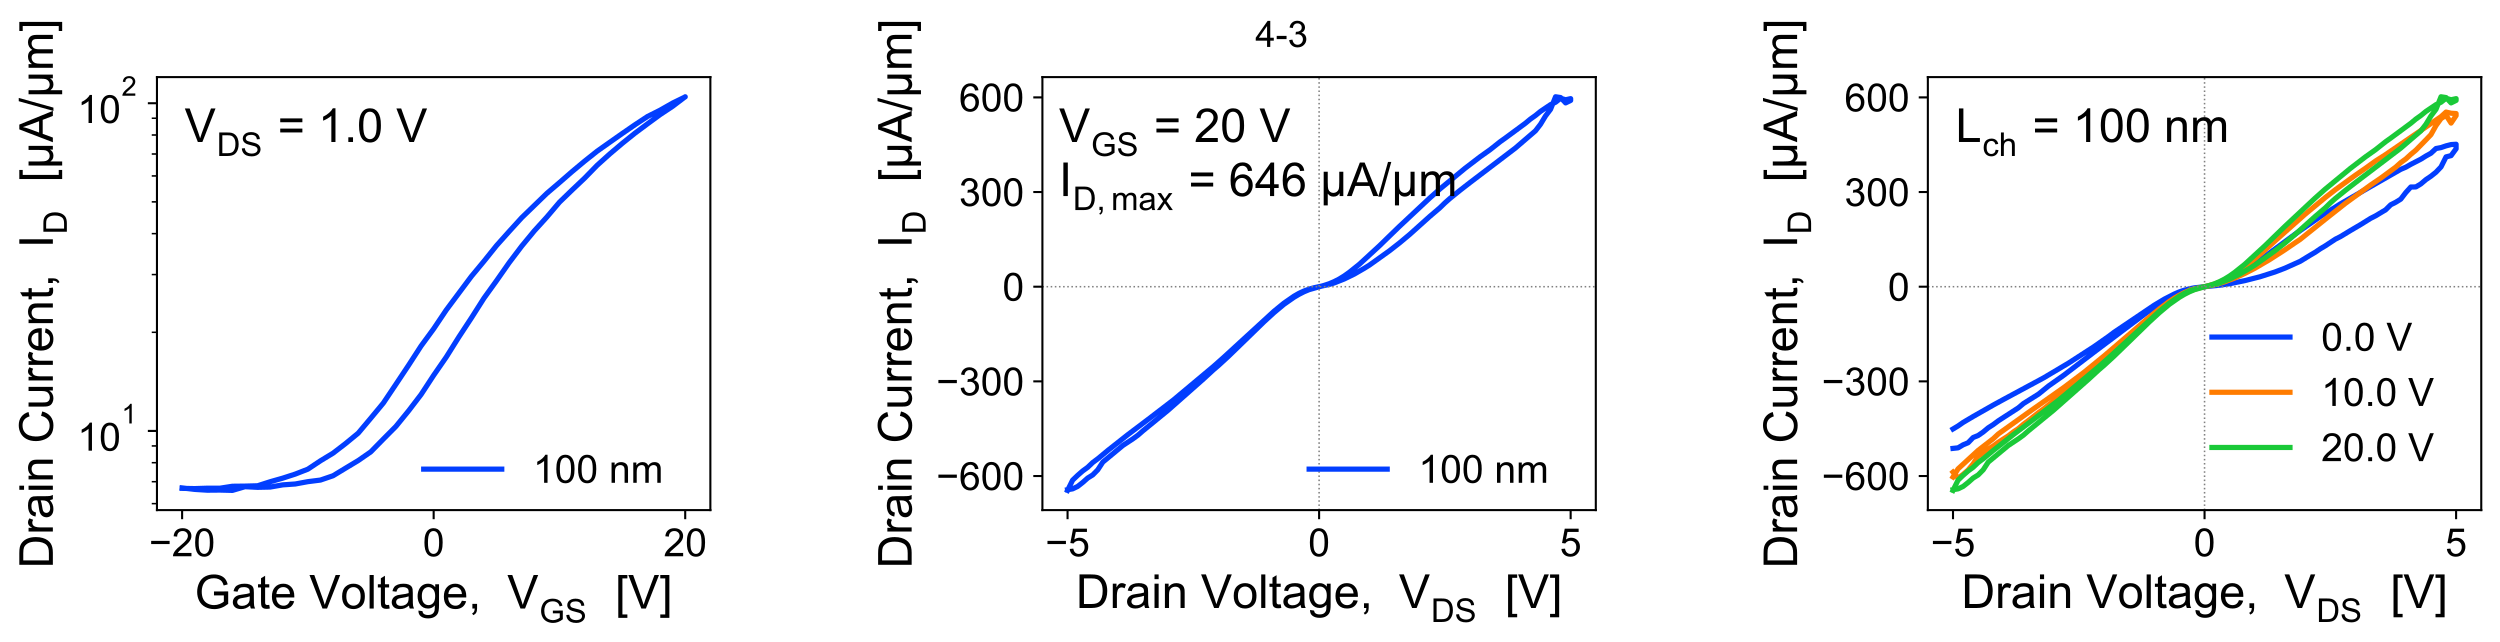 <?xml version="1.0" encoding="utf-8" standalone="no"?>
<!DOCTYPE svg PUBLIC "-//W3C//DTD SVG 1.1//EN"
  "http://www.w3.org/Graphics/SVG/1.1/DTD/svg11.dtd">
<!-- Created with matplotlib (https://matplotlib.org/) -->
<svg height="246.568pt" version="1.1" viewBox="0 0 960.29 246.568" width="960.29pt" xmlns="http://www.w3.org/2000/svg" xmlns:xlink="http://www.w3.org/1999/xlink">
 <defs>
  <style type="text/css">
*{stroke-linecap:butt;stroke-linejoin:round;}
  </style>
 </defs>
 <g id="figure_1">
  <g id="patch_1">
   <path d="M 0 246.568 
L 960.29 246.568 
L 960.29 0 
L 0 0 
z
" style="fill:none;"/>
  </g>
  <g id="axes_1">
   <g id="patch_2">
    <path d="M 60.29 195.93 
L 272.861 195.93 
L 272.861 29.61 
L 60.29 29.61 
z
" style="fill:none;"/>
   </g>
   <g id="matplotlib.axis_1">
    <g id="xtick_1">
     <g id="line2d_1">
      <defs>
       <path d="M 0 0 
L 0 3.5 
" id="m36dfff74c2" style="stroke:#000000;stroke-width:0.8;"/>
      </defs>
      <g>
       <use style="stroke:#000000;stroke-width:0.8;" x="69.952" xlink:href="#m36dfff74c2" y="195.93"/>
      </g>
     </g>
     <g id="text_1">
      <!-- −20 -->
      <defs>
       <path d="M 52.828 31.203 
L 5.562 31.203 
L 5.562 39.406 
L 52.828 39.406 
z
" id="ArialMT-8722"/>
       <path d="M 50.344 8.453 
L 50.344 0 
L 3.031 0 
Q 2.938 3.172 4.047 6.109 
Q 5.859 10.938 9.828 15.625 
Q 13.812 20.312 21.344 26.469 
Q 33.016 36.031 37.109 41.625 
Q 41.219 47.219 41.219 52.203 
Q 41.219 57.422 37.469 61 
Q 33.734 64.594 27.734 64.594 
Q 21.391 64.594 17.578 60.781 
Q 13.766 56.984 13.719 50.25 
L 4.688 51.172 
Q 5.609 61.281 11.656 66.578 
Q 17.719 71.875 27.938 71.875 
Q 38.234 71.875 44.234 66.156 
Q 50.25 60.453 50.25 52 
Q 50.25 47.703 48.484 43.547 
Q 46.734 39.406 42.656 34.812 
Q 38.578 30.219 29.109 22.219 
Q 21.188 15.578 18.938 13.203 
Q 16.703 10.844 15.234 8.453 
z
" id="ArialMT-50"/>
       <path d="M 4.156 35.297 
Q 4.156 48 6.766 55.734 
Q 9.375 63.484 14.516 67.672 
Q 19.672 71.875 27.484 71.875 
Q 33.25 71.875 37.594 69.547 
Q 41.938 67.234 44.766 62.859 
Q 47.609 58.5 49.219 52.219 
Q 50.828 45.953 50.828 35.297 
Q 50.828 22.703 48.234 14.969 
Q 45.656 7.234 40.5 3 
Q 35.359 -1.219 27.484 -1.219 
Q 17.141 -1.219 11.234 6.203 
Q 4.156 15.141 4.156 35.297 
z
M 13.188 35.297 
Q 13.188 17.672 17.312 11.828 
Q 21.438 6 27.484 6 
Q 33.547 6 37.672 11.859 
Q 41.797 17.719 41.797 35.297 
Q 41.797 52.984 37.672 58.781 
Q 33.547 64.594 27.391 64.594 
Q 21.344 64.594 17.719 59.469 
Q 13.188 52.938 13.188 35.297 
z
" id="ArialMT-48"/>
      </defs>
      <g transform="translate(57.23 213.667)scale(0.15 -0.15)">
       <use xlink:href="#ArialMT-8722"/>
       <use x="58.398" xlink:href="#ArialMT-50"/>
       <use x="114.014" xlink:href="#ArialMT-48"/>
      </g>
     </g>
    </g>
    <g id="xtick_2">
     <g id="line2d_2">
      <g>
       <use style="stroke:#000000;stroke-width:0.8;" x="166.576" xlink:href="#m36dfff74c2" y="195.93"/>
      </g>
     </g>
     <g id="text_2">
      <!-- 0 -->
      <g transform="translate(162.406 213.667)scale(0.15 -0.15)">
       <use xlink:href="#ArialMT-48"/>
      </g>
     </g>
    </g>
    <g id="xtick_3">
     <g id="line2d_3">
      <g>
       <use style="stroke:#000000;stroke-width:0.8;" x="263.201" xlink:href="#m36dfff74c2" y="195.93"/>
      </g>
     </g>
     <g id="text_3">
      <!-- 20 -->
      <g transform="translate(254.86 213.667)scale(0.15 -0.15)">
       <use xlink:href="#ArialMT-50"/>
       <use x="55.615" xlink:href="#ArialMT-48"/>
      </g>
     </g>
    </g>
    <g id="text_4">
     <!-- Gate Voltage,  $V_{GS}$  [V] -->
     <defs>
      <path d="M 41.219 28.078 
L 41.219 36.469 
L 71.531 36.531 
L 71.531 9.969 
Q 64.547 4.391 57.125 1.578 
Q 49.703 -1.219 41.891 -1.219 
Q 31.344 -1.219 22.719 3.297 
Q 14.109 7.812 9.719 16.359 
Q 5.328 24.906 5.328 35.453 
Q 5.328 45.906 9.688 54.953 
Q 14.062 64.016 22.266 68.406 
Q 30.469 72.797 41.156 72.797 
Q 48.922 72.797 55.188 70.281 
Q 61.469 67.781 65.031 63.281 
Q 68.609 58.797 70.453 51.562 
L 61.922 49.219 
Q 60.297 54.688 57.906 57.812 
Q 55.516 60.938 51.062 62.812 
Q 46.625 64.703 41.219 64.703 
Q 34.719 64.703 29.984 62.719 
Q 25.25 60.75 22.344 57.516 
Q 19.438 54.297 17.828 50.438 
Q 15.094 43.797 15.094 36.031 
Q 15.094 26.469 18.391 20.016 
Q 21.688 13.578 27.984 10.453 
Q 34.281 7.328 41.359 7.328 
Q 47.516 7.328 53.375 9.688 
Q 59.234 12.062 62.25 14.75 
L 62.25 28.078 
z
" id="ArialMT-71"/>
      <path d="M 40.438 6.391 
Q 35.547 2.25 31.031 0.531 
Q 26.516 -1.172 21.344 -1.172 
Q 12.797 -1.172 8.203 3 
Q 3.609 7.172 3.609 13.672 
Q 3.609 17.484 5.344 20.625 
Q 7.078 23.781 9.891 25.688 
Q 12.703 27.594 16.219 28.562 
Q 18.797 29.25 24.031 29.891 
Q 34.672 31.156 39.703 32.906 
Q 39.75 34.719 39.75 35.203 
Q 39.75 40.578 37.25 42.781 
Q 33.891 45.75 27.25 45.75 
Q 21.047 45.75 18.094 43.578 
Q 15.141 41.406 13.719 35.891 
L 5.125 37.062 
Q 6.297 42.578 8.984 45.969 
Q 11.672 49.359 16.75 51.188 
Q 21.828 53.031 28.516 53.031 
Q 35.156 53.031 39.297 51.469 
Q 43.453 49.906 45.406 47.531 
Q 47.359 45.172 48.141 41.547 
Q 48.578 39.312 48.578 33.453 
L 48.578 21.734 
Q 48.578 9.469 49.141 6.219 
Q 49.703 2.984 51.375 0 
L 42.188 0 
Q 40.828 2.734 40.438 6.391 
z
M 39.703 26.031 
Q 34.906 24.078 25.344 22.703 
Q 19.922 21.922 17.672 20.938 
Q 15.438 19.969 14.203 18.094 
Q 12.984 16.219 12.984 13.922 
Q 12.984 10.406 15.641 8.062 
Q 18.312 5.719 23.438 5.719 
Q 28.516 5.719 32.469 7.938 
Q 36.422 10.156 38.281 14.016 
Q 39.703 17 39.703 22.797 
z
" id="ArialMT-97"/>
      <path d="M 25.781 7.859 
L 27.047 0.094 
Q 23.344 -0.688 20.406 -0.688 
Q 15.625 -0.688 12.984 0.828 
Q 10.359 2.344 9.281 4.812 
Q 8.203 7.281 8.203 15.188 
L 8.203 45.016 
L 1.766 45.016 
L 1.766 51.859 
L 8.203 51.859 
L 8.203 64.703 
L 16.938 69.969 
L 16.938 51.859 
L 25.781 51.859 
L 25.781 45.016 
L 16.938 45.016 
L 16.938 14.703 
Q 16.938 10.938 17.406 9.859 
Q 17.875 8.797 18.922 8.156 
Q 19.969 7.516 21.922 7.516 
Q 23.391 7.516 25.781 7.859 
z
" id="ArialMT-116"/>
      <path d="M 42.094 16.703 
L 51.172 15.578 
Q 49.031 7.625 43.219 3.219 
Q 37.406 -1.172 28.375 -1.172 
Q 17 -1.172 10.328 5.828 
Q 3.656 12.844 3.656 25.484 
Q 3.656 38.578 10.391 45.797 
Q 17.141 53.031 27.875 53.031 
Q 38.281 53.031 44.875 45.953 
Q 51.469 38.875 51.469 26.031 
Q 51.469 25.25 51.422 23.688 
L 12.75 23.688 
Q 13.234 15.141 17.578 10.594 
Q 21.922 6.062 28.422 6.062 
Q 33.25 6.062 36.672 8.594 
Q 40.094 11.141 42.094 16.703 
z
M 13.234 30.906 
L 42.188 30.906 
Q 41.609 37.453 38.875 40.719 
Q 34.672 45.797 27.984 45.797 
Q 21.922 45.797 17.797 41.75 
Q 13.672 37.703 13.234 30.906 
z
" id="ArialMT-101"/>
      <path id="ArialMT-32"/>
      <path d="M 28.172 0 
L 0.438 71.578 
L 10.688 71.578 
L 29.297 19.578 
Q 31.547 13.328 33.062 7.859 
Q 34.719 13.719 36.922 19.578 
L 56.25 71.578 
L 65.922 71.578 
L 37.891 0 
z
" id="ArialMT-86"/>
      <path d="M 3.328 25.922 
Q 3.328 40.328 11.328 47.266 
Q 18.016 53.031 27.641 53.031 
Q 38.328 53.031 45.109 46.016 
Q 51.906 39.016 51.906 26.656 
Q 51.906 16.656 48.906 10.906 
Q 45.906 5.172 40.156 2 
Q 34.422 -1.172 27.641 -1.172 
Q 16.75 -1.172 10.031 5.812 
Q 3.328 12.797 3.328 25.922 
z
M 12.359 25.922 
Q 12.359 15.969 16.703 11.016 
Q 21.047 6.062 27.641 6.062 
Q 34.188 6.062 38.531 11.031 
Q 42.875 16.016 42.875 26.219 
Q 42.875 35.844 38.5 40.797 
Q 34.125 45.75 27.641 45.75 
Q 21.047 45.75 16.703 40.812 
Q 12.359 35.891 12.359 25.922 
z
" id="ArialMT-111"/>
      <path d="M 6.391 0 
L 6.391 71.578 
L 15.188 71.578 
L 15.188 0 
z
" id="ArialMT-108"/>
      <path d="M 4.984 -4.297 
L 13.531 -5.562 
Q 14.062 -9.516 16.5 -11.328 
Q 19.781 -13.766 25.438 -13.766 
Q 31.547 -13.766 34.859 -11.328 
Q 38.188 -8.891 39.359 -4.5 
Q 40.047 -1.812 39.984 6.781 
Q 34.234 0 25.641 0 
Q 14.938 0 9.078 7.719 
Q 3.219 15.438 3.219 26.219 
Q 3.219 33.641 5.906 39.906 
Q 8.594 46.188 13.688 49.609 
Q 18.797 53.031 25.688 53.031 
Q 34.859 53.031 40.828 45.609 
L 40.828 51.859 
L 48.922 51.859 
L 48.922 7.031 
Q 48.922 -5.078 46.453 -10.125 
Q 44 -15.188 38.641 -18.109 
Q 33.297 -21.047 25.484 -21.047 
Q 16.219 -21.047 10.5 -16.875 
Q 4.781 -12.703 4.984 -4.297 
z
M 12.25 26.859 
Q 12.25 16.656 16.297 11.969 
Q 20.359 7.281 26.469 7.281 
Q 32.516 7.281 36.609 11.938 
Q 40.719 16.609 40.719 26.562 
Q 40.719 36.078 36.5 40.906 
Q 32.281 45.75 26.312 45.75 
Q 20.453 45.75 16.344 40.984 
Q 12.25 36.234 12.25 26.859 
z
" id="ArialMT-103"/>
      <path d="M 8.891 0 
L 8.891 10.016 
L 18.891 10.016 
L 18.891 0 
Q 18.891 -5.516 16.938 -8.906 
Q 14.984 -12.312 10.75 -14.156 
L 8.297 -10.406 
Q 11.078 -9.188 12.391 -6.812 
Q 13.719 -4.438 13.875 0 
z
" id="ArialMT-44"/>
      <path d="M 4.5 23 
L 13.422 23.781 
Q 14.062 18.406 16.375 14.969 
Q 18.703 11.531 23.578 9.406 
Q 28.469 7.281 34.578 7.281 
Q 39.984 7.281 44.141 8.891 
Q 48.297 10.5 50.312 13.297 
Q 52.344 16.109 52.344 19.438 
Q 52.344 22.797 50.391 25.312 
Q 48.438 27.828 43.953 29.547 
Q 41.062 30.672 31.203 33.031 
Q 21.344 35.406 17.391 37.5 
Q 12.25 40.188 9.734 44.156 
Q 7.234 48.141 7.234 53.078 
Q 7.234 58.5 10.297 63.203 
Q 13.375 67.922 19.281 70.359 
Q 25.203 72.797 32.422 72.797 
Q 40.375 72.797 46.453 70.234 
Q 52.547 67.672 55.812 62.688 
Q 59.078 57.719 59.328 51.422 
L 50.25 50.734 
Q 49.516 57.516 45.281 60.984 
Q 41.062 64.453 32.812 64.453 
Q 24.219 64.453 20.281 61.297 
Q 16.359 58.156 16.359 53.719 
Q 16.359 49.859 19.141 47.359 
Q 21.875 44.875 33.422 42.266 
Q 44.969 39.656 49.266 37.703 
Q 55.516 34.812 58.484 30.391 
Q 61.469 25.984 61.469 20.219 
Q 61.469 14.5 58.203 9.438 
Q 54.938 4.391 48.797 1.578 
Q 42.672 -1.219 35.016 -1.219 
Q 25.297 -1.219 18.719 1.609 
Q 12.156 4.438 8.422 10.125 
Q 4.688 15.828 4.5 23 
z
" id="ArialMT-83"/>
      <path d="M 6.781 -19.875 
L 6.781 71.578 
L 26.172 71.578 
L 26.172 64.312 
L 15.578 64.312 
L 15.578 -12.594 
L 26.172 -12.594 
L 26.172 -19.875 
z
" id="ArialMT-91"/>
      <path d="M 21.297 -19.875 
L 1.906 -19.875 
L 1.906 -12.594 
L 12.5 -12.594 
L 12.5 64.312 
L 1.906 64.312 
L 1.906 71.578 
L 21.297 71.578 
z
" id="ArialMT-93"/>
     </defs>
     <g transform="translate(74.776 233.788)scale(0.18 -0.18)">
      <use transform="translate(0 0.203)" xlink:href="#ArialMT-71"/>
      <use transform="translate(77.783 0.203)" xlink:href="#ArialMT-97"/>
      <use transform="translate(133.398 0.203)" xlink:href="#ArialMT-116"/>
      <use transform="translate(161.182 0.203)" xlink:href="#ArialMT-101"/>
      <use transform="translate(216.797 0.203)" xlink:href="#ArialMT-32"/>
      <use transform="translate(244.58 0.203)" xlink:href="#ArialMT-86"/>
      <use transform="translate(311.279 0.203)" xlink:href="#ArialMT-111"/>
      <use transform="translate(366.895 0.203)" xlink:href="#ArialMT-108"/>
      <use transform="translate(389.111 0.203)" xlink:href="#ArialMT-116"/>
      <use transform="translate(416.895 0.203)" xlink:href="#ArialMT-97"/>
      <use transform="translate(472.51 0.203)" xlink:href="#ArialMT-103"/>
      <use transform="translate(528.125 0.203)" xlink:href="#ArialMT-101"/>
      <use transform="translate(583.74 0.203)" xlink:href="#ArialMT-44"/>
      <use transform="translate(611.523 0.203)" xlink:href="#ArialMT-32"/>
      <use transform="translate(639.307 0.203)" xlink:href="#ArialMT-32"/>
      <use transform="translate(667.09 0.203)" xlink:href="#ArialMT-86"/>
      <use transform="translate(735.531 -29.666)scale(0.7)" xlink:href="#ArialMT-71"/>
      <use transform="translate(789.98 -29.666)scale(0.7)" xlink:href="#ArialMT-83"/>
      <use transform="translate(841.647 0.203)" xlink:href="#ArialMT-32"/>
      <use transform="translate(869.43 0.203)" xlink:href="#ArialMT-32"/>
      <use transform="translate(897.214 0.203)" xlink:href="#ArialMT-91"/>
      <use transform="translate(924.997 0.203)" xlink:href="#ArialMT-86"/>
      <use transform="translate(991.696 0.203)" xlink:href="#ArialMT-93"/>
     </g>
    </g>
   </g>
   <g id="matplotlib.axis_2">
    <g id="ytick_1">
     <g id="line2d_4">
      <defs>
       <path d="M 0 0 
L -3.5 0 
" id="m9064049aee" style="stroke:#000000;stroke-width:0.8;"/>
      </defs>
      <g>
       <use style="stroke:#000000;stroke-width:0.8;" x="60.29" xlink:href="#m9064049aee" y="165.527"/>
      </g>
     </g>
     <g id="text_5">
      <!-- $\mathdefault{10^{1}}$ -->
      <defs>
       <path d="M 37.25 0 
L 28.469 0 
L 28.469 56 
Q 25.297 52.984 20.141 49.953 
Q 14.984 46.922 10.891 45.406 
L 10.891 53.906 
Q 18.266 57.375 23.781 62.297 
Q 29.297 67.234 31.594 71.875 
L 37.25 71.875 
z
" id="ArialMT-49"/>
      </defs>
      <g transform="translate(29.74 173.262)scale(0.15 -0.15)">
       <use transform="translate(0 0.994)" xlink:href="#ArialMT-49"/>
       <use transform="translate(55.615 0.994)" xlink:href="#ArialMT-48"/>
       <use transform="translate(112.973 70.688)scale(0.7)" xlink:href="#ArialMT-49"/>
      </g>
     </g>
    </g>
    <g id="ytick_2">
     <g id="line2d_5">
      <g>
       <use style="stroke:#000000;stroke-width:0.8;" x="60.29" xlink:href="#m9064049aee" y="39.654"/>
      </g>
     </g>
     <g id="text_6">
      <!-- $\mathdefault{10^{2}}$ -->
      <g transform="translate(29.74 47.388)scale(0.15 -0.15)">
       <use transform="translate(0 0.994)" xlink:href="#ArialMT-49"/>
       <use transform="translate(55.615 0.994)" xlink:href="#ArialMT-48"/>
       <use transform="translate(112.973 70.688)scale(0.7)" xlink:href="#ArialMT-50"/>
      </g>
     </g>
    </g>
    <g id="ytick_3">
     <g id="line2d_6">
      <defs>
       <path d="M 0 0 
L -2 0 
" id="m1ff357f809" style="stroke:#000000;stroke-width:0.6;"/>
      </defs>
      <g>
       <use style="stroke:#000000;stroke-width:0.6;" x="60.29" xlink:href="#m1ff357f809" y="193.452"/>
      </g>
     </g>
    </g>
    <g id="ytick_4">
     <g id="line2d_7">
      <g>
       <use style="stroke:#000000;stroke-width:0.6;" x="60.29" xlink:href="#m1ff357f809" y="185.025"/>
      </g>
     </g>
    </g>
    <g id="ytick_5">
     <g id="line2d_8">
      <g>
       <use style="stroke:#000000;stroke-width:0.6;" x="60.29" xlink:href="#m1ff357f809" y="177.726"/>
      </g>
     </g>
    </g>
    <g id="ytick_6">
     <g id="line2d_9">
      <g>
       <use style="stroke:#000000;stroke-width:0.6;" x="60.29" xlink:href="#m1ff357f809" y="171.287"/>
      </g>
     </g>
    </g>
    <g id="ytick_7">
     <g id="line2d_10">
      <g>
       <use style="stroke:#000000;stroke-width:0.6;" x="60.29" xlink:href="#m1ff357f809" y="127.636"/>
      </g>
     </g>
    </g>
    <g id="ytick_8">
     <g id="line2d_11">
      <g>
       <use style="stroke:#000000;stroke-width:0.6;" x="60.29" xlink:href="#m1ff357f809" y="105.47"/>
      </g>
     </g>
    </g>
    <g id="ytick_9">
     <g id="line2d_12">
      <g>
       <use style="stroke:#000000;stroke-width:0.6;" x="60.29" xlink:href="#m1ff357f809" y="89.744"/>
      </g>
     </g>
    </g>
    <g id="ytick_10">
     <g id="line2d_13">
      <g>
       <use style="stroke:#000000;stroke-width:0.6;" x="60.29" xlink:href="#m1ff357f809" y="77.545"/>
      </g>
     </g>
    </g>
    <g id="ytick_11">
     <g id="line2d_14">
      <g>
       <use style="stroke:#000000;stroke-width:0.6;" x="60.29" xlink:href="#m1ff357f809" y="67.579"/>
      </g>
     </g>
    </g>
    <g id="ytick_12">
     <g id="line2d_15">
      <g>
       <use style="stroke:#000000;stroke-width:0.6;" x="60.29" xlink:href="#m1ff357f809" y="59.152"/>
      </g>
     </g>
    </g>
    <g id="ytick_13">
     <g id="line2d_16">
      <g>
       <use style="stroke:#000000;stroke-width:0.6;" x="60.29" xlink:href="#m1ff357f809" y="51.852"/>
      </g>
     </g>
    </g>
    <g id="ytick_14">
     <g id="line2d_17">
      <g>
       <use style="stroke:#000000;stroke-width:0.6;" x="60.29" xlink:href="#m1ff357f809" y="45.413"/>
      </g>
     </g>
    </g>
    <g id="text_7">
     <!-- Drain Current,  $I_D$  [$\mu A$/$\mu m$] -->
     <defs>
      <path d="M 7.719 0 
L 7.719 71.578 
L 32.375 71.578 
Q 40.719 71.578 45.125 70.562 
Q 51.266 69.141 55.609 65.438 
Q 61.281 60.641 64.078 53.188 
Q 66.891 45.75 66.891 36.188 
Q 66.891 28.031 64.984 21.734 
Q 63.094 15.438 60.109 11.297 
Q 57.125 7.172 53.578 4.797 
Q 50.047 2.438 45.047 1.219 
Q 40.047 0 33.547 0 
z
M 17.188 8.453 
L 32.469 8.453 
Q 39.547 8.453 43.578 9.766 
Q 47.609 11.078 50 13.484 
Q 53.375 16.844 55.25 22.531 
Q 57.125 28.219 57.125 36.328 
Q 57.125 47.562 53.438 53.594 
Q 49.75 59.625 44.484 61.672 
Q 40.672 63.141 32.234 63.141 
L 17.188 63.141 
z
" id="ArialMT-68"/>
      <path d="M 6.5 0 
L 6.5 51.859 
L 14.406 51.859 
L 14.406 44 
Q 17.438 49.516 20 51.266 
Q 22.562 53.031 25.641 53.031 
Q 30.078 53.031 34.672 50.203 
L 31.641 42.047 
Q 28.422 43.953 25.203 43.953 
Q 22.312 43.953 20.016 42.219 
Q 17.719 40.484 16.75 37.406 
Q 15.281 32.719 15.281 27.156 
L 15.281 0 
z
" id="ArialMT-114"/>
      <path d="M 6.641 61.469 
L 6.641 71.578 
L 15.438 71.578 
L 15.438 61.469 
z
M 6.641 0 
L 6.641 51.859 
L 15.438 51.859 
L 15.438 0 
z
" id="ArialMT-105"/>
      <path d="M 6.594 0 
L 6.594 51.859 
L 14.5 51.859 
L 14.5 44.484 
Q 20.219 53.031 31 53.031 
Q 35.688 53.031 39.625 51.344 
Q 43.562 49.656 45.516 46.922 
Q 47.469 44.188 48.25 40.438 
Q 48.734 37.984 48.734 31.891 
L 48.734 0 
L 39.938 0 
L 39.938 31.547 
Q 39.938 36.922 38.906 39.578 
Q 37.891 42.234 35.281 43.812 
Q 32.672 45.406 29.156 45.406 
Q 23.531 45.406 19.453 41.844 
Q 15.375 38.281 15.375 28.328 
L 15.375 0 
z
" id="ArialMT-110"/>
      <path d="M 58.797 25.094 
L 68.266 22.703 
Q 65.281 11.031 57.547 4.906 
Q 49.812 -1.219 38.625 -1.219 
Q 27.047 -1.219 19.797 3.484 
Q 12.547 8.203 8.766 17.141 
Q 4.984 26.078 4.984 36.328 
Q 4.984 47.516 9.25 55.828 
Q 13.531 64.156 21.406 68.469 
Q 29.297 72.797 38.766 72.797 
Q 49.516 72.797 56.828 67.328 
Q 64.156 61.859 67.047 51.953 
L 57.719 49.75 
Q 55.219 57.562 50.484 61.125 
Q 45.75 64.703 38.578 64.703 
Q 30.328 64.703 24.781 60.734 
Q 19.234 56.781 16.984 50.109 
Q 14.75 43.453 14.75 36.375 
Q 14.75 27.25 17.406 20.438 
Q 20.062 13.625 25.672 10.25 
Q 31.297 6.891 37.844 6.891 
Q 45.797 6.891 51.312 11.469 
Q 56.844 16.062 58.797 25.094 
z
" id="ArialMT-67"/>
      <path d="M 40.578 0 
L 40.578 7.625 
Q 34.516 -1.172 24.125 -1.172 
Q 19.531 -1.172 15.547 0.578 
Q 11.578 2.344 9.641 5 
Q 7.719 7.672 6.938 11.531 
Q 6.391 14.109 6.391 19.734 
L 6.391 51.859 
L 15.188 51.859 
L 15.188 23.094 
Q 15.188 16.219 15.719 13.812 
Q 16.547 10.359 19.234 8.375 
Q 21.922 6.391 25.875 6.391 
Q 29.828 6.391 33.297 8.422 
Q 36.766 10.453 38.203 13.938 
Q 39.656 17.438 39.656 24.078 
L 39.656 51.859 
L 48.438 51.859 
L 48.438 0 
z
" id="ArialMT-117"/>
      <path d="M 9.328 0 
L 9.328 71.578 
L 18.797 71.578 
L 18.797 0 
z
" id="ArialMT-73"/>
      <path d="M 49.703 51.859 
L 49.703 0 
L 41.844 0 
L 41.844 6.156 
Q 39.312 2.25 36.812 0.781 
Q 33.406 -1.219 28.859 -1.219 
Q 24.812 -1.219 21.688 0.391 
Q 19.344 1.609 16.5 5.219 
L 16.5 -19.875 
L 7.812 -19.875 
L 7.812 51.859 
L 16.5 51.859 
L 16.5 29.891 
Q 16.5 17.922 17.766 14.375 
Q 19.047 10.844 21.891 8.781 
Q 24.75 6.734 28.469 6.734 
Q 32.375 6.734 35.453 8.875 
Q 38.531 11.031 39.797 14.422 
Q 41.062 17.828 41.062 29.734 
L 41.062 51.859 
z
" id="ArialMT-956"/>
      <path d="M -0.141 0 
L 27.344 71.578 
L 37.547 71.578 
L 66.844 0 
L 56.062 0 
L 47.703 21.688 
L 17.781 21.688 
L 9.906 0 
z
M 20.516 29.391 
L 44.781 29.391 
L 37.312 49.219 
Q 33.891 58.25 32.234 64.062 
Q 30.859 57.172 28.375 50.391 
z
" id="ArialMT-65"/>
      <path d="M 0 -1.219 
L 20.75 72.797 
L 27.781 72.797 
L 7.078 -1.219 
z
" id="ArialMT-47"/>
      <path d="M 6.594 0 
L 6.594 51.859 
L 14.453 51.859 
L 14.453 44.578 
Q 16.891 48.391 20.938 50.703 
Q 25 53.031 30.172 53.031 
Q 35.938 53.031 39.625 50.641 
Q 43.312 48.25 44.828 43.953 
Q 50.984 53.031 60.844 53.031 
Q 68.562 53.031 72.703 48.75 
Q 76.859 44.484 76.859 35.594 
L 76.859 0 
L 68.109 0 
L 68.109 32.672 
Q 68.109 37.938 67.25 40.25 
Q 66.406 42.578 64.156 43.984 
Q 61.922 45.406 58.891 45.406 
Q 53.422 45.406 49.797 41.766 
Q 46.188 38.141 46.188 30.125 
L 46.188 0 
L 37.406 0 
L 37.406 33.688 
Q 37.406 39.547 35.25 42.469 
Q 33.109 45.406 28.219 45.406 
Q 24.516 45.406 21.359 43.453 
Q 18.219 41.5 16.797 37.734 
Q 15.375 33.984 15.375 26.906 
L 15.375 0 
z
" id="ArialMT-109"/>
     </defs>
     <g transform="translate(20.34 218.34)rotate(-90)scale(0.18 -0.18)">
      <use transform="translate(0 0.203)" xlink:href="#ArialMT-68"/>
      <use transform="translate(72.217 0.203)" xlink:href="#ArialMT-114"/>
      <use transform="translate(105.518 0.203)" xlink:href="#ArialMT-97"/>
      <use transform="translate(161.133 0.203)" xlink:href="#ArialMT-105"/>
      <use transform="translate(183.35 0.203)" xlink:href="#ArialMT-110"/>
      <use transform="translate(238.965 0.203)" xlink:href="#ArialMT-32"/>
      <use transform="translate(266.748 0.203)" xlink:href="#ArialMT-67"/>
      <use transform="translate(338.965 0.203)" xlink:href="#ArialMT-117"/>
      <use transform="translate(394.58 0.203)" xlink:href="#ArialMT-114"/>
      <use transform="translate(427.881 0.203)" xlink:href="#ArialMT-114"/>
      <use transform="translate(461.182 0.203)" xlink:href="#ArialMT-101"/>
      <use transform="translate(516.797 0.203)" xlink:href="#ArialMT-110"/>
      <use transform="translate(572.412 0.203)" xlink:href="#ArialMT-116"/>
      <use transform="translate(600.195 0.203)" xlink:href="#ArialMT-44"/>
      <use transform="translate(627.979 0.203)" xlink:href="#ArialMT-32"/>
      <use transform="translate(655.762 0.203)" xlink:href="#ArialMT-32"/>
      <use transform="translate(683.545 0.203)" xlink:href="#ArialMT-73"/>
      <use transform="translate(713.07 -29.666)scale(0.7)" xlink:href="#ArialMT-68"/>
      <use transform="translate(768.6 0.203)" xlink:href="#ArialMT-32"/>
      <use transform="translate(796.384 0.203)" xlink:href="#ArialMT-32"/>
      <use transform="translate(824.167 0.203)" xlink:href="#ArialMT-91"/>
      <use transform="translate(851.95 0.203)" xlink:href="#ArialMT-956"/>
      <use transform="translate(909.567 0.203)" xlink:href="#ArialMT-65"/>
      <use transform="translate(976.266 0.203)" xlink:href="#ArialMT-47"/>
      <use transform="translate(1004.05 0.203)" xlink:href="#ArialMT-956"/>
      <use transform="translate(1061.667 0.203)" xlink:href="#ArialMT-109"/>
      <use transform="translate(1144.968 0.203)" xlink:href="#ArialMT-93"/>
     </g>
    </g>
   </g>
   <g id="line2d_18">
    <path clip-path="url(#pe88be578fe)" d="M 69.952 187.586 
L 74.785 187.681 
L 79.614 187.525 
L 84.446 187.533 
L 89.277 186.778 
L 94.107 186.723 
L 98.939 186.593 
L 103.769 185.041 
L 108.6 183.666 
L 113.431 182.099 
L 118.263 180.214 
L 123.094 176.998 
L 127.926 174.073 
L 132.755 170.362 
L 137.587 166.386 
L 142.42 160.641 
L 147.25 154.809 
L 152.083 147.599 
L 156.914 140.344 
L 161.745 132.887 
L 166.577 126.294 
L 171.408 119.092 
L 176.238 112.613 
L 181.071 106.146 
L 185.902 100.339 
L 190.734 94.319 
L 195.566 88.919 
L 200.397 83.616 
L 205.228 78.94 
L 210.059 74.265 
L 214.892 70.139 
L 219.722 65.938 
L 224.553 61.905 
L 229.384 58.063 
L 234.214 54.654 
L 239.047 51.26 
L 243.875 47.94 
L 248.706 44.755 
L 253.537 42.334 
L 258.367 39.581 
L 263.199 37.221 
L 263.199 37.17 
L 258.367 40.841 
L 253.538 44.042 
L 248.706 47.58 
L 243.875 51.174 
L 239.046 55.055 
L 234.214 59.139 
L 229.384 63.482 
L 224.553 68.436 
L 219.722 73.01 
L 214.892 77.677 
L 210.059 83.372 
L 205.228 88.692 
L 200.397 94.538 
L 195.566 100.921 
L 190.734 107.817 
L 185.902 114.527 
L 181.071 122.122 
L 176.238 129.479 
L 171.408 137.168 
L 166.574 144.158 
L 161.745 151.536 
L 156.914 157.848 
L 152.083 163.781 
L 147.25 168.65 
L 142.42 173.567 
L 137.587 176.913 
L 132.755 179.819 
L 127.926 182.746 
L 123.094 184.399 
L 118.263 185.014 
L 113.431 185.904 
L 108.6 186.244 
L 103.769 187.087 
L 98.939 187.189 
L 94.107 186.947 
L 89.277 188.37 
L 84.446 188.246 
L 79.614 188.291 
L 74.785 187.984 
L 69.952 187.414 
" style="fill:none;stroke:#023eff;stroke-linecap:square;stroke-width:2;"/>
   </g>
   <g id="patch_3">
    <path d="M 60.29 195.93 
L 60.29 29.61 
" style="fill:none;stroke:#000000;stroke-linecap:square;stroke-linejoin:miter;stroke-width:0.8;"/>
   </g>
   <g id="patch_4">
    <path d="M 272.861 195.93 
L 272.861 29.61 
" style="fill:none;stroke:#000000;stroke-linecap:square;stroke-linejoin:miter;stroke-width:0.8;"/>
   </g>
   <g id="patch_5">
    <path d="M 60.29 195.93 
L 272.861 195.93 
" style="fill:none;stroke:#000000;stroke-linecap:square;stroke-linejoin:miter;stroke-width:0.8;"/>
   </g>
   <g id="patch_6">
    <path d="M 60.29 29.61 
L 272.861 29.61 
" style="fill:none;stroke:#000000;stroke-linecap:square;stroke-linejoin:miter;stroke-width:0.8;"/>
   </g>
   <g id="text_8">
    <!-- $V_{DS}$ = 1.0 V -->
    <defs>
     <path d="M 52.828 42.094 
L 5.562 42.094 
L 5.562 50.297 
L 52.828 50.297 
z
M 52.828 20.359 
L 5.562 20.359 
L 5.562 28.562 
L 52.828 28.562 
z
" id="ArialMT-61"/>
     <path d="M 9.078 0 
L 9.078 10.016 
L 19.094 10.016 
L 19.094 0 
z
" id="ArialMT-46"/>
    </defs>
    <g transform="translate(70.919 54.558)scale(0.18 -0.18)">
     <use transform="translate(0 0.125)" xlink:href="#ArialMT-86"/>
     <use transform="translate(68.442 -29.744)scale(0.7)" xlink:href="#ArialMT-68"/>
     <use transform="translate(118.993 -29.744)scale(0.7)" xlink:href="#ArialMT-83"/>
     <use transform="translate(170.661 0.125)" xlink:href="#ArialMT-32"/>
     <use transform="translate(198.444 0.125)" xlink:href="#ArialMT-61"/>
     <use transform="translate(256.843 0.125)" xlink:href="#ArialMT-32"/>
     <use transform="translate(284.626 0.125)" xlink:href="#ArialMT-49"/>
     <use transform="translate(340.241 0.125)" xlink:href="#ArialMT-46"/>
     <use transform="translate(368.024 0.125)" xlink:href="#ArialMT-48"/>
     <use transform="translate(423.639 0.125)" xlink:href="#ArialMT-32"/>
     <use transform="translate(451.423 0.125)" xlink:href="#ArialMT-86"/>
    </g>
   </g>
   <g id="legend_1">
    <g id="line2d_19">
     <path d="M 162.745 180.205 
L 192.733 180.205 
" style="fill:none;stroke:#023eff;stroke-linecap:square;stroke-width:2;"/>
    </g>
    <g id="line2d_20"/>
    <g id="text_9">
     <!-- 100 nm -->
     <g transform="translate(204.729 185.453)scale(0.15 -0.15)">
      <use xlink:href="#ArialMT-49"/>
      <use x="55.615" xlink:href="#ArialMT-48"/>
      <use x="111.23" xlink:href="#ArialMT-48"/>
      <use x="166.846" xlink:href="#ArialMT-32"/>
      <use x="194.629" xlink:href="#ArialMT-110"/>
      <use x="250.244" xlink:href="#ArialMT-109"/>
     </g>
    </g>
   </g>
  </g>
  <g id="axes_2">
   <g id="patch_7">
    <path d="M 400.404 195.93 
L 612.976 195.93 
L 612.976 29.61 
L 400.404 29.61 
z
" style="fill:none;"/>
   </g>
   <g id="matplotlib.axis_3">
    <g id="xtick_4">
     <g id="line2d_21">
      <g>
       <use style="stroke:#000000;stroke-width:0.8;" x="410.067" xlink:href="#m36dfff74c2" y="195.93"/>
      </g>
     </g>
     <g id="text_10">
      <!-- −5 -->
      <defs>
       <path d="M 4.156 18.75 
L 13.375 19.531 
Q 14.406 12.797 18.141 9.391 
Q 21.875 6 27.156 6 
Q 33.5 6 37.891 10.781 
Q 42.281 15.578 42.281 23.484 
Q 42.281 31 38.062 35.344 
Q 33.844 39.703 27 39.703 
Q 22.75 39.703 19.328 37.766 
Q 15.922 35.844 13.969 32.766 
L 5.719 33.844 
L 12.641 70.609 
L 48.25 70.609 
L 48.25 62.203 
L 19.672 62.203 
L 15.828 42.969 
Q 22.266 47.469 29.344 47.469 
Q 38.719 47.469 45.156 40.969 
Q 51.609 34.469 51.609 24.266 
Q 51.609 14.547 45.953 7.469 
Q 39.062 -1.219 27.156 -1.219 
Q 17.391 -1.219 11.203 4.25 
Q 5.031 9.719 4.156 18.75 
z
" id="ArialMT-53"/>
      </defs>
      <g transform="translate(401.515 213.667)scale(0.15 -0.15)">
       <use xlink:href="#ArialMT-8722"/>
       <use x="58.398" xlink:href="#ArialMT-53"/>
      </g>
     </g>
    </g>
    <g id="xtick_5">
     <g id="line2d_22">
      <g>
       <use style="stroke:#000000;stroke-width:0.8;" x="506.69" xlink:href="#m36dfff74c2" y="195.93"/>
      </g>
     </g>
     <g id="text_11">
      <!-- 0 -->
      <g transform="translate(502.519 213.667)scale(0.15 -0.15)">
       <use xlink:href="#ArialMT-48"/>
      </g>
     </g>
    </g>
    <g id="xtick_6">
     <g id="line2d_23">
      <g>
       <use style="stroke:#000000;stroke-width:0.8;" x="603.313" xlink:href="#m36dfff74c2" y="195.93"/>
      </g>
     </g>
     <g id="text_12">
      <!-- 5 -->
      <g transform="translate(599.143 213.667)scale(0.15 -0.15)">
       <use xlink:href="#ArialMT-53"/>
      </g>
     </g>
    </g>
    <g id="text_13">
     <!-- Drain Voltage,  $V_{DS}$  [V] -->
     <g transform="translate(413.27 233.608)scale(0.18 -0.18)">
      <use transform="translate(0 0.422)" xlink:href="#ArialMT-68"/>
      <use transform="translate(72.217 0.422)" xlink:href="#ArialMT-114"/>
      <use transform="translate(105.518 0.422)" xlink:href="#ArialMT-97"/>
      <use transform="translate(161.133 0.422)" xlink:href="#ArialMT-105"/>
      <use transform="translate(183.35 0.422)" xlink:href="#ArialMT-110"/>
      <use transform="translate(238.965 0.422)" xlink:href="#ArialMT-32"/>
      <use transform="translate(266.748 0.422)" xlink:href="#ArialMT-86"/>
      <use transform="translate(333.447 0.422)" xlink:href="#ArialMT-111"/>
      <use transform="translate(389.062 0.422)" xlink:href="#ArialMT-108"/>
      <use transform="translate(411.279 0.422)" xlink:href="#ArialMT-116"/>
      <use transform="translate(439.062 0.422)" xlink:href="#ArialMT-97"/>
      <use transform="translate(494.678 0.422)" xlink:href="#ArialMT-103"/>
      <use transform="translate(550.293 0.422)" xlink:href="#ArialMT-101"/>
      <use transform="translate(605.908 0.422)" xlink:href="#ArialMT-44"/>
      <use transform="translate(633.691 0.422)" xlink:href="#ArialMT-32"/>
      <use transform="translate(661.475 0.422)" xlink:href="#ArialMT-32"/>
      <use transform="translate(689.258 0.422)" xlink:href="#ArialMT-86"/>
      <use transform="translate(757.699 -29.447)scale(0.7)" xlink:href="#ArialMT-68"/>
      <use transform="translate(808.251 -29.447)scale(0.7)" xlink:href="#ArialMT-83"/>
      <use transform="translate(859.919 0.422)" xlink:href="#ArialMT-32"/>
      <use transform="translate(887.702 0.422)" xlink:href="#ArialMT-32"/>
      <use transform="translate(915.485 0.422)" xlink:href="#ArialMT-91"/>
      <use transform="translate(943.268 0.422)" xlink:href="#ArialMT-86"/>
      <use transform="translate(1009.968 0.422)" xlink:href="#ArialMT-93"/>
     </g>
    </g>
   </g>
   <g id="matplotlib.axis_4">
    <g id="ytick_15">
     <g id="line2d_24">
      <g>
       <use style="stroke:#000000;stroke-width:0.8;" x="400.404" xlink:href="#m9064049aee" y="182.845"/>
      </g>
     </g>
     <g id="text_14">
      <!-- −600 -->
      <defs>
       <path d="M 49.75 54.047 
L 41.016 53.375 
Q 39.844 58.547 37.703 60.891 
Q 34.125 64.656 28.906 64.656 
Q 24.703 64.656 21.531 62.312 
Q 17.391 59.281 14.984 53.469 
Q 12.594 47.656 12.5 36.922 
Q 15.672 41.75 20.266 44.094 
Q 24.859 46.438 29.891 46.438 
Q 38.672 46.438 44.844 39.969 
Q 51.031 33.5 51.031 23.25 
Q 51.031 16.5 48.125 10.719 
Q 45.219 4.938 40.141 1.859 
Q 35.062 -1.219 28.609 -1.219 
Q 17.625 -1.219 10.688 6.859 
Q 3.766 14.938 3.766 33.5 
Q 3.766 54.25 11.422 63.672 
Q 18.109 71.875 29.438 71.875 
Q 37.891 71.875 43.281 67.141 
Q 48.688 62.406 49.75 54.047 
z
M 13.875 23.188 
Q 13.875 18.656 15.797 14.5 
Q 17.719 10.359 21.188 8.172 
Q 24.656 6 28.469 6 
Q 34.031 6 38.031 10.484 
Q 42.047 14.984 42.047 22.703 
Q 42.047 30.125 38.078 34.391 
Q 34.125 38.672 28.125 38.672 
Q 22.172 38.672 18.016 34.391 
Q 13.875 30.125 13.875 23.188 
z
" id="ArialMT-54"/>
      </defs>
      <g transform="translate(359.619 188.213)scale(0.15 -0.15)">
       <use xlink:href="#ArialMT-8722"/>
       <use x="58.398" xlink:href="#ArialMT-54"/>
       <use x="114.014" xlink:href="#ArialMT-48"/>
       <use x="169.629" xlink:href="#ArialMT-48"/>
      </g>
     </g>
    </g>
    <g id="ytick_16">
     <g id="line2d_25">
      <g>
       <use style="stroke:#000000;stroke-width:0.8;" x="400.404" xlink:href="#m9064049aee" y="146.487"/>
      </g>
     </g>
     <g id="text_15">
      <!-- −300 -->
      <defs>
       <path d="M 4.203 18.891 
L 12.984 20.062 
Q 14.5 12.594 18.141 9.297 
Q 21.781 6 27 6 
Q 33.203 6 37.469 10.297 
Q 41.75 14.594 41.75 20.953 
Q 41.75 27 37.797 30.922 
Q 33.844 34.859 27.734 34.859 
Q 25.25 34.859 21.531 33.891 
L 22.516 41.609 
Q 23.391 41.5 23.922 41.5 
Q 29.547 41.5 34.031 44.422 
Q 38.531 47.359 38.531 53.469 
Q 38.531 58.297 35.25 61.469 
Q 31.984 64.656 26.812 64.656 
Q 21.688 64.656 18.266 61.422 
Q 14.844 58.203 13.875 51.766 
L 5.078 53.328 
Q 6.688 62.156 12.391 67.016 
Q 18.109 71.875 26.609 71.875 
Q 32.469 71.875 37.391 69.359 
Q 42.328 66.844 44.938 62.5 
Q 47.562 58.156 47.562 53.266 
Q 47.562 48.641 45.062 44.828 
Q 42.578 41.016 37.703 38.766 
Q 44.047 37.312 47.562 32.688 
Q 51.078 28.078 51.078 21.141 
Q 51.078 11.766 44.234 5.25 
Q 37.406 -1.266 26.953 -1.266 
Q 17.531 -1.266 11.297 4.344 
Q 5.078 9.969 4.203 18.891 
z
" id="ArialMT-51"/>
      </defs>
      <g transform="translate(359.619 151.855)scale(0.15 -0.15)">
       <use xlink:href="#ArialMT-8722"/>
       <use x="58.398" xlink:href="#ArialMT-51"/>
       <use x="114.014" xlink:href="#ArialMT-48"/>
       <use x="169.629" xlink:href="#ArialMT-48"/>
      </g>
     </g>
    </g>
    <g id="ytick_17">
     <g id="line2d_26">
      <g>
       <use style="stroke:#000000;stroke-width:0.8;" x="400.404" xlink:href="#m9064049aee" y="110.129"/>
      </g>
     </g>
     <g id="text_16">
      <!-- 0 -->
      <g transform="translate(385.063 115.497)scale(0.15 -0.15)">
       <use xlink:href="#ArialMT-48"/>
      </g>
     </g>
    </g>
    <g id="ytick_18">
     <g id="line2d_27">
      <g>
       <use style="stroke:#000000;stroke-width:0.8;" x="400.404" xlink:href="#m9064049aee" y="73.771"/>
      </g>
     </g>
     <g id="text_17">
      <!-- 300 -->
      <g transform="translate(368.38 79.139)scale(0.15 -0.15)">
       <use xlink:href="#ArialMT-51"/>
       <use x="55.615" xlink:href="#ArialMT-48"/>
       <use x="111.23" xlink:href="#ArialMT-48"/>
      </g>
     </g>
    </g>
    <g id="ytick_19">
     <g id="line2d_28">
      <g>
       <use style="stroke:#000000;stroke-width:0.8;" x="400.404" xlink:href="#m9064049aee" y="37.413"/>
      </g>
     </g>
     <g id="text_18">
      <!-- 600 -->
      <g transform="translate(368.38 42.781)scale(0.15 -0.15)">
       <use xlink:href="#ArialMT-54"/>
       <use x="55.615" xlink:href="#ArialMT-48"/>
       <use x="111.23" xlink:href="#ArialMT-48"/>
      </g>
     </g>
    </g>
    <g id="text_19">
     <!-- Drain Current,  $I_D$  [$\mu A$/$\mu m$] -->
     <g transform="translate(350.219 218.34)rotate(-90)scale(0.18 -0.18)">
      <use transform="translate(0 0.203)" xlink:href="#ArialMT-68"/>
      <use transform="translate(72.217 0.203)" xlink:href="#ArialMT-114"/>
      <use transform="translate(105.518 0.203)" xlink:href="#ArialMT-97"/>
      <use transform="translate(161.133 0.203)" xlink:href="#ArialMT-105"/>
      <use transform="translate(183.35 0.203)" xlink:href="#ArialMT-110"/>
      <use transform="translate(238.965 0.203)" xlink:href="#ArialMT-32"/>
      <use transform="translate(266.748 0.203)" xlink:href="#ArialMT-67"/>
      <use transform="translate(338.965 0.203)" xlink:href="#ArialMT-117"/>
      <use transform="translate(394.58 0.203)" xlink:href="#ArialMT-114"/>
      <use transform="translate(427.881 0.203)" xlink:href="#ArialMT-114"/>
      <use transform="translate(461.182 0.203)" xlink:href="#ArialMT-101"/>
      <use transform="translate(516.797 0.203)" xlink:href="#ArialMT-110"/>
      <use transform="translate(572.412 0.203)" xlink:href="#ArialMT-116"/>
      <use transform="translate(600.195 0.203)" xlink:href="#ArialMT-44"/>
      <use transform="translate(627.979 0.203)" xlink:href="#ArialMT-32"/>
      <use transform="translate(655.762 0.203)" xlink:href="#ArialMT-32"/>
      <use transform="translate(683.545 0.203)" xlink:href="#ArialMT-73"/>
      <use transform="translate(713.07 -29.666)scale(0.7)" xlink:href="#ArialMT-68"/>
      <use transform="translate(768.6 0.203)" xlink:href="#ArialMT-32"/>
      <use transform="translate(796.384 0.203)" xlink:href="#ArialMT-32"/>
      <use transform="translate(824.167 0.203)" xlink:href="#ArialMT-91"/>
      <use transform="translate(851.95 0.203)" xlink:href="#ArialMT-956"/>
      <use transform="translate(909.567 0.203)" xlink:href="#ArialMT-65"/>
      <use transform="translate(976.266 0.203)" xlink:href="#ArialMT-47"/>
      <use transform="translate(1004.05 0.203)" xlink:href="#ArialMT-956"/>
      <use transform="translate(1061.667 0.203)" xlink:href="#ArialMT-109"/>
      <use transform="translate(1144.968 0.203)" xlink:href="#ArialMT-93"/>
     </g>
    </g>
   </g>
   <g id="line2d_29">
    <path clip-path="url(#p5c9216afeb)" d="M 410.067 188.37 
L 411.999 184.452 
L 413.932 182.6 
L 415.864 180.913 
L 417.796 179.503 
L 419.729 177.665 
L 421.661 176.235 
L 425.526 173.029 
L 433.256 166.933 
L 440.986 161.102 
L 450.648 153.699 
L 466.108 140.763 
L 469.973 137.335 
L 489.298 119.616 
L 493.163 116.454 
L 497.028 113.777 
L 498.96 112.667 
L 500.893 111.781 
L 502.825 111.062 
L 504.758 110.525 
L 510.555 109.267 
L 512.487 108.682 
L 516.352 107.163 
L 520.217 105.276 
L 524.082 103.043 
L 526.015 101.837 
L 533.745 96.308 
L 537.609 93.291 
L 541.474 90.063 
L 549.204 83.124 
L 553.069 79.833 
L 555.002 77.949 
L 556.934 76.244 
L 560.799 73.123 
L 564.664 70.12 
L 582.056 56.898 
L 585.921 53.574 
L 589.786 50.257 
L 591.719 47.751 
L 593.651 44.553 
L 595.584 41.999 
L 597.516 37.17 
L 599.448 37.469 
L 601.381 39.525 
L 603.313 38.572 
L 603.313 37.891 
L 601.381 38.318 
L 599.448 37.74 
L 597.516 39.275 
L 595.584 40.197 
L 591.719 42.796 
L 589.786 44.372 
L 587.854 45.742 
L 585.921 47.348 
L 578.191 53.05 
L 576.259 54.422 
L 572.394 57.486 
L 568.529 60.226 
L 562.732 64.662 
L 553.069 72.627 
L 549.204 76.052 
L 537.609 86.897 
L 533.745 90.638 
L 529.88 94.402 
L 522.15 101.507 
L 518.285 104.602 
L 516.352 105.98 
L 514.42 107.172 
L 512.487 108.164 
L 510.555 108.987 
L 508.622 109.623 
L 502.825 111.268 
L 500.893 112.073 
L 498.96 113.06 
L 497.028 114.201 
L 493.163 116.905 
L 489.298 120.143 
L 485.433 123.685 
L 479.635 129.331 
L 471.906 136.83 
L 468.041 140.382 
L 466.108 142.031 
L 462.243 145.589 
L 448.716 157.547 
L 439.054 165.454 
L 437.121 167.148 
L 435.189 168.55 
L 431.324 171.105 
L 423.594 177.512 
L 421.661 180.473 
L 419.729 182.43 
L 417.796 183.63 
L 415.864 185.342 
L 413.932 186.858 
L 411.999 187.781 
L 410.067 188.113 
L 410.067 188.113 
" style="fill:none;stroke:#023eff;stroke-linecap:square;stroke-width:2;"/>
   </g>
   <g id="line2d_30">
    <path clip-path="url(#p5c9216afeb)" d="M 400.404 110.129 
L 612.976 110.129 
" style="fill:none;stroke:#808080;stroke-dasharray:0.6,0.99;stroke-dashoffset:0;stroke-width:0.6;"/>
   </g>
   <g id="line2d_31">
    <path clip-path="url(#p5c9216afeb)" d="M 506.69 195.93 
L 506.69 29.61 
" style="fill:none;stroke:#808080;stroke-dasharray:0.6,0.99;stroke-dashoffset:0;stroke-width:0.6;"/>
   </g>
   <g id="patch_8">
    <path d="M 400.404 195.93 
L 400.404 29.61 
" style="fill:none;stroke:#000000;stroke-linecap:square;stroke-linejoin:miter;stroke-width:0.8;"/>
   </g>
   <g id="patch_9">
    <path d="M 612.976 195.93 
L 612.976 29.61 
" style="fill:none;stroke:#000000;stroke-linecap:square;stroke-linejoin:miter;stroke-width:0.8;"/>
   </g>
   <g id="patch_10">
    <path d="M 400.404 195.93 
L 612.976 195.93 
" style="fill:none;stroke:#000000;stroke-linecap:square;stroke-linejoin:miter;stroke-width:0.8;"/>
   </g>
   <g id="patch_11">
    <path d="M 400.404 29.61 
L 612.976 29.61 
" style="fill:none;stroke:#000000;stroke-linecap:square;stroke-linejoin:miter;stroke-width:0.8;"/>
   </g>
   <g id="text_20">
    <!-- $V_{GS}$ = 20 V -->
    <g transform="translate(406.781 54.558)scale(0.18 -0.18)">
     <use transform="translate(0 0.125)" xlink:href="#ArialMT-86"/>
     <use transform="translate(68.442 -29.744)scale(0.7)" xlink:href="#ArialMT-71"/>
     <use transform="translate(122.89 -29.744)scale(0.7)" xlink:href="#ArialMT-83"/>
     <use transform="translate(174.557 0.125)" xlink:href="#ArialMT-32"/>
     <use transform="translate(202.341 0.125)" xlink:href="#ArialMT-61"/>
     <use transform="translate(260.739 0.125)" xlink:href="#ArialMT-32"/>
     <use transform="translate(288.522 0.125)" xlink:href="#ArialMT-50"/>
     <use transform="translate(344.137 0.125)" xlink:href="#ArialMT-48"/>
     <use transform="translate(399.753 0.125)" xlink:href="#ArialMT-32"/>
     <use transform="translate(427.536 0.125)" xlink:href="#ArialMT-86"/>
    </g>
   </g>
   <g id="text_21">
    <!-- $I_{D,max}$ = 646 $\mu A / \mu m$ -->
    <defs>
     <path d="M 0.734 0 
L 19.672 26.953 
L 2.156 51.859 
L 13.141 51.859 
L 21.094 39.703 
Q 23.344 36.234 24.703 33.891 
Q 26.859 37.109 28.656 39.594 
L 37.406 51.859 
L 47.906 51.859 
L 29.984 27.438 
L 49.266 0 
L 38.484 0 
L 27.828 16.109 
L 25 20.453 
L 11.375 0 
z
" id="ArialMT-120"/>
     <path d="M 32.328 0 
L 32.328 17.141 
L 1.266 17.141 
L 1.266 25.203 
L 33.938 71.578 
L 41.109 71.578 
L 41.109 25.203 
L 50.781 25.203 
L 50.781 17.141 
L 41.109 17.141 
L 41.109 0 
z
M 32.328 25.203 
L 32.328 57.469 
L 9.906 25.203 
z
" id="ArialMT-52"/>
    </defs>
    <g transform="translate(406.781 75.348)scale(0.18 -0.18)">
     <use transform="translate(0 0.203)" xlink:href="#ArialMT-73"/>
     <use transform="translate(29.526 -29.666)scale(0.7)" xlink:href="#ArialMT-68"/>
     <use transform="translate(80.077 -29.666)scale(0.7)" xlink:href="#ArialMT-44"/>
     <use transform="translate(111.188 -29.666)scale(0.7)" xlink:href="#ArialMT-109"/>
     <use transform="translate(169.498 -29.666)scale(0.7)" xlink:href="#ArialMT-97"/>
     <use transform="translate(208.429 -29.666)scale(0.7)" xlink:href="#ArialMT-120"/>
     <use transform="translate(248.407 0.203)" xlink:href="#ArialMT-32"/>
     <use transform="translate(276.19 0.203)" xlink:href="#ArialMT-61"/>
     <use transform="translate(334.589 0.203)" xlink:href="#ArialMT-32"/>
     <use transform="translate(362.372 0.203)" xlink:href="#ArialMT-54"/>
     <use transform="translate(417.987 0.203)" xlink:href="#ArialMT-52"/>
     <use transform="translate(473.602 0.203)" xlink:href="#ArialMT-54"/>
     <use transform="translate(529.218 0.203)" xlink:href="#ArialMT-32"/>
     <use transform="translate(557.001 0.203)" xlink:href="#ArialMT-956"/>
     <use transform="translate(614.618 0.203)" xlink:href="#ArialMT-65"/>
     <use transform="translate(681.317 0.203)" xlink:href="#ArialMT-47"/>
     <use transform="translate(709.1 0.203)" xlink:href="#ArialMT-956"/>
     <use transform="translate(766.718 0.203)" xlink:href="#ArialMT-109"/>
    </g>
   </g>
   <g id="legend_2">
    <g id="line2d_32">
     <path d="M 502.86 180.205 
L 532.848 180.205 
" style="fill:none;stroke:#023eff;stroke-linecap:square;stroke-width:2;"/>
    </g>
    <g id="line2d_33"/>
    <g id="text_22">
     <!-- 100 nm -->
     <g transform="translate(544.843 185.453)scale(0.15 -0.15)">
      <use xlink:href="#ArialMT-49"/>
      <use x="55.615" xlink:href="#ArialMT-48"/>
      <use x="111.23" xlink:href="#ArialMT-48"/>
      <use x="166.846" xlink:href="#ArialMT-32"/>
      <use x="194.629" xlink:href="#ArialMT-110"/>
      <use x="250.244" xlink:href="#ArialMT-109"/>
     </g>
    </g>
   </g>
  </g>
  <g id="axes_3">
   <g id="patch_12">
    <path d="M 740.519 195.93 
L 953.09 195.93 
L 953.09 29.61 
L 740.519 29.61 
z
" style="fill:none;"/>
   </g>
   <g id="matplotlib.axis_5">
    <g id="xtick_7">
     <g id="line2d_34">
      <g>
       <use style="stroke:#000000;stroke-width:0.8;" x="750.181" xlink:href="#m36dfff74c2" y="195.93"/>
      </g>
     </g>
     <g id="text_23">
      <!-- −5 -->
      <g transform="translate(741.63 213.667)scale(0.15 -0.15)">
       <use xlink:href="#ArialMT-8722"/>
       <use x="58.398" xlink:href="#ArialMT-53"/>
      </g>
     </g>
    </g>
    <g id="xtick_8">
     <g id="line2d_35">
      <g>
       <use style="stroke:#000000;stroke-width:0.8;" x="846.804" xlink:href="#m36dfff74c2" y="195.93"/>
      </g>
     </g>
     <g id="text_24">
      <!-- 0 -->
      <g transform="translate(842.634 213.667)scale(0.15 -0.15)">
       <use xlink:href="#ArialMT-48"/>
      </g>
     </g>
    </g>
    <g id="xtick_9">
     <g id="line2d_36">
      <g>
       <use style="stroke:#000000;stroke-width:0.8;" x="943.428" xlink:href="#m36dfff74c2" y="195.93"/>
      </g>
     </g>
     <g id="text_25">
      <!-- 5 -->
      <g transform="translate(939.257 213.667)scale(0.15 -0.15)">
       <use xlink:href="#ArialMT-53"/>
      </g>
     </g>
    </g>
    <g id="text_26">
     <!-- Drain Voltage,  $V_{DS}$  [V] -->
     <g transform="translate(753.384 233.608)scale(0.18 -0.18)">
      <use transform="translate(0 0.422)" xlink:href="#ArialMT-68"/>
      <use transform="translate(72.217 0.422)" xlink:href="#ArialMT-114"/>
      <use transform="translate(105.518 0.422)" xlink:href="#ArialMT-97"/>
      <use transform="translate(161.133 0.422)" xlink:href="#ArialMT-105"/>
      <use transform="translate(183.35 0.422)" xlink:href="#ArialMT-110"/>
      <use transform="translate(238.965 0.422)" xlink:href="#ArialMT-32"/>
      <use transform="translate(266.748 0.422)" xlink:href="#ArialMT-86"/>
      <use transform="translate(333.447 0.422)" xlink:href="#ArialMT-111"/>
      <use transform="translate(389.062 0.422)" xlink:href="#ArialMT-108"/>
      <use transform="translate(411.279 0.422)" xlink:href="#ArialMT-116"/>
      <use transform="translate(439.062 0.422)" xlink:href="#ArialMT-97"/>
      <use transform="translate(494.678 0.422)" xlink:href="#ArialMT-103"/>
      <use transform="translate(550.293 0.422)" xlink:href="#ArialMT-101"/>
      <use transform="translate(605.908 0.422)" xlink:href="#ArialMT-44"/>
      <use transform="translate(633.691 0.422)" xlink:href="#ArialMT-32"/>
      <use transform="translate(661.475 0.422)" xlink:href="#ArialMT-32"/>
      <use transform="translate(689.258 0.422)" xlink:href="#ArialMT-86"/>
      <use transform="translate(757.699 -29.447)scale(0.7)" xlink:href="#ArialMT-68"/>
      <use transform="translate(808.251 -29.447)scale(0.7)" xlink:href="#ArialMT-83"/>
      <use transform="translate(859.919 0.422)" xlink:href="#ArialMT-32"/>
      <use transform="translate(887.702 0.422)" xlink:href="#ArialMT-32"/>
      <use transform="translate(915.485 0.422)" xlink:href="#ArialMT-91"/>
      <use transform="translate(943.268 0.422)" xlink:href="#ArialMT-86"/>
      <use transform="translate(1009.968 0.422)" xlink:href="#ArialMT-93"/>
     </g>
    </g>
   </g>
   <g id="matplotlib.axis_6">
    <g id="ytick_20">
     <g id="line2d_37">
      <g>
       <use style="stroke:#000000;stroke-width:0.8;" x="740.519" xlink:href="#m9064049aee" y="182.845"/>
      </g>
     </g>
     <g id="text_27">
      <!-- −600 -->
      <g transform="translate(699.733 188.213)scale(0.15 -0.15)">
       <use xlink:href="#ArialMT-8722"/>
       <use x="58.398" xlink:href="#ArialMT-54"/>
       <use x="114.014" xlink:href="#ArialMT-48"/>
       <use x="169.629" xlink:href="#ArialMT-48"/>
      </g>
     </g>
    </g>
    <g id="ytick_21">
     <g id="line2d_38">
      <g>
       <use style="stroke:#000000;stroke-width:0.8;" x="740.519" xlink:href="#m9064049aee" y="146.487"/>
      </g>
     </g>
     <g id="text_28">
      <!-- −300 -->
      <g transform="translate(699.733 151.855)scale(0.15 -0.15)">
       <use xlink:href="#ArialMT-8722"/>
       <use x="58.398" xlink:href="#ArialMT-51"/>
       <use x="114.014" xlink:href="#ArialMT-48"/>
       <use x="169.629" xlink:href="#ArialMT-48"/>
      </g>
     </g>
    </g>
    <g id="ytick_22">
     <g id="line2d_39">
      <g>
       <use style="stroke:#000000;stroke-width:0.8;" x="740.519" xlink:href="#m9064049aee" y="110.129"/>
      </g>
     </g>
     <g id="text_29">
      <!-- 0 -->
      <g transform="translate(725.177 115.497)scale(0.15 -0.15)">
       <use xlink:href="#ArialMT-48"/>
      </g>
     </g>
    </g>
    <g id="ytick_23">
     <g id="line2d_40">
      <g>
       <use style="stroke:#000000;stroke-width:0.8;" x="740.519" xlink:href="#m9064049aee" y="73.771"/>
      </g>
     </g>
     <g id="text_30">
      <!-- 300 -->
      <g transform="translate(708.494 79.139)scale(0.15 -0.15)">
       <use xlink:href="#ArialMT-51"/>
       <use x="55.615" xlink:href="#ArialMT-48"/>
       <use x="111.23" xlink:href="#ArialMT-48"/>
      </g>
     </g>
    </g>
    <g id="ytick_24">
     <g id="line2d_41">
      <g>
       <use style="stroke:#000000;stroke-width:0.8;" x="740.519" xlink:href="#m9064049aee" y="37.413"/>
      </g>
     </g>
     <g id="text_31">
      <!-- 600 -->
      <g transform="translate(708.494 42.781)scale(0.15 -0.15)">
       <use xlink:href="#ArialMT-54"/>
       <use x="55.615" xlink:href="#ArialMT-48"/>
       <use x="111.23" xlink:href="#ArialMT-48"/>
      </g>
     </g>
    </g>
    <g id="text_32">
     <!-- Drain Current,  $I_D$  [$\mu A$/$\mu m$] -->
     <g transform="translate(690.333 218.34)rotate(-90)scale(0.18 -0.18)">
      <use transform="translate(0 0.203)" xlink:href="#ArialMT-68"/>
      <use transform="translate(72.217 0.203)" xlink:href="#ArialMT-114"/>
      <use transform="translate(105.518 0.203)" xlink:href="#ArialMT-97"/>
      <use transform="translate(161.133 0.203)" xlink:href="#ArialMT-105"/>
      <use transform="translate(183.35 0.203)" xlink:href="#ArialMT-110"/>
      <use transform="translate(238.965 0.203)" xlink:href="#ArialMT-32"/>
      <use transform="translate(266.748 0.203)" xlink:href="#ArialMT-67"/>
      <use transform="translate(338.965 0.203)" xlink:href="#ArialMT-117"/>
      <use transform="translate(394.58 0.203)" xlink:href="#ArialMT-114"/>
      <use transform="translate(427.881 0.203)" xlink:href="#ArialMT-114"/>
      <use transform="translate(461.182 0.203)" xlink:href="#ArialMT-101"/>
      <use transform="translate(516.797 0.203)" xlink:href="#ArialMT-110"/>
      <use transform="translate(572.412 0.203)" xlink:href="#ArialMT-116"/>
      <use transform="translate(600.195 0.203)" xlink:href="#ArialMT-44"/>
      <use transform="translate(627.979 0.203)" xlink:href="#ArialMT-32"/>
      <use transform="translate(655.762 0.203)" xlink:href="#ArialMT-32"/>
      <use transform="translate(683.545 0.203)" xlink:href="#ArialMT-73"/>
      <use transform="translate(713.07 -29.666)scale(0.7)" xlink:href="#ArialMT-68"/>
      <use transform="translate(768.6 0.203)" xlink:href="#ArialMT-32"/>
      <use transform="translate(796.384 0.203)" xlink:href="#ArialMT-32"/>
      <use transform="translate(824.167 0.203)" xlink:href="#ArialMT-91"/>
      <use transform="translate(851.95 0.203)" xlink:href="#ArialMT-956"/>
      <use transform="translate(909.567 0.203)" xlink:href="#ArialMT-65"/>
      <use transform="translate(976.266 0.203)" xlink:href="#ArialMT-47"/>
      <use transform="translate(1004.05 0.203)" xlink:href="#ArialMT-956"/>
      <use transform="translate(1061.667 0.203)" xlink:href="#ArialMT-109"/>
      <use transform="translate(1144.968 0.203)" xlink:href="#ArialMT-93"/>
     </g>
    </g>
   </g>
   <g id="line2d_42">
    <path clip-path="url(#p0d34c65a07)" d="M 750.181 164.776 
L 752.113 163.624 
L 754.046 162.278 
L 757.911 159.989 
L 765.641 155.591 
L 769.506 153.477 
L 784.965 145.157 
L 794.628 139.421 
L 804.29 133.181 
L 810.087 129.115 
L 812.02 127.655 
L 827.48 117.227 
L 831.345 114.907 
L 835.209 112.932 
L 837.142 112.109 
L 839.074 111.44 
L 841.007 110.927 
L 842.939 110.555 
L 846.804 110.131 
L 852.602 109.556 
L 856.467 108.982 
L 862.264 107.795 
L 868.061 106.321 
L 873.859 104.472 
L 877.724 102.992 
L 883.521 100.387 
L 887.386 98.024 
L 889.319 96.894 
L 891.251 95.578 
L 893.184 94.428 
L 897.048 91.877 
L 898.981 90.899 
L 902.846 88.553 
L 906.711 86.291 
L 910.576 83.886 
L 912.508 82.903 
L 916.373 80.582 
L 918.306 78.666 
L 920.238 77.691 
L 922.171 76.493 
L 924.103 73.965 
L 926.035 71.828 
L 927.968 71.812 
L 929.9 70.638 
L 931.833 68.997 
L 933.765 67.684 
L 935.698 66.148 
L 937.63 64.114 
L 939.563 60.261 
L 941.495 59.782 
L 943.428 57.142 
L 943.428 55.411 
L 941.495 55.535 
L 939.563 56.029 
L 937.63 56.688 
L 935.698 57.054 
L 933.765 58.857 
L 931.833 59.928 
L 929.9 61.138 
L 926.035 63.128 
L 924.103 64.23 
L 922.171 65.048 
L 898.981 78.314 
L 891.251 83.203 
L 881.589 89.942 
L 866.129 101.337 
L 860.332 105.157 
L 856.467 107.263 
L 854.534 108.122 
L 852.602 108.832 
L 850.669 109.394 
L 846.804 110.134 
L 842.939 110.841 
L 841.007 111.361 
L 839.074 112.007 
L 835.209 113.661 
L 831.345 115.758 
L 827.48 118.154 
L 823.615 120.803 
L 819.75 123.681 
L 804.29 135.318 
L 792.695 144.159 
L 786.898 148.249 
L 783.033 151.383 
L 777.235 155.013 
L 775.303 156.641 
L 767.573 161.647 
L 765.641 163.09 
L 763.708 164.33 
L 761.776 165.944 
L 759.843 167.28 
L 757.911 168.06 
L 755.978 170.067 
L 754.046 170.872 
L 752.113 172.024 
L 750.181 172.234 
L 750.181 172.234 
" style="fill:none;stroke:#023eff;stroke-linecap:square;stroke-width:2;"/>
   </g>
   <g id="line2d_43">
    <path clip-path="url(#p0d34c65a07)" d="M 750.181 183.224 
L 752.113 180.103 
L 759.843 172.994 
L 765.641 168.508 
L 767.573 166.705 
L 779.168 158.412 
L 792.695 148.881 
L 800.425 143.067 
L 808.155 136.77 
L 815.885 130.151 
L 825.547 121.843 
L 829.412 118.683 
L 833.277 115.766 
L 835.209 114.5 
L 837.142 113.373 
L 839.074 112.395 
L 841.007 111.575 
L 842.939 110.945 
L 846.804 110.135 
L 850.669 109.365 
L 854.534 108.259 
L 858.399 106.808 
L 862.264 105.043 
L 866.129 103.046 
L 871.926 99.65 
L 877.724 95.912 
L 881.589 93.257 
L 883.521 91.97 
L 893.184 84.22 
L 900.913 78.107 
L 910.576 71.078 
L 914.441 68.456 
L 920.238 64.193 
L 922.171 62.452 
L 924.103 61.064 
L 926.035 59.286 
L 927.968 57.674 
L 931.833 53.732 
L 933.765 51.717 
L 935.698 48.24 
L 937.63 45.567 
L 939.563 44.276 
L 941.495 47.276 
L 943.428 44.403 
L 943.428 43.616 
L 941.495 43.492 
L 939.563 43.043 
L 937.63 44.812 
L 916.373 59.362 
L 912.508 61.835 
L 908.643 64.614 
L 904.778 67.268 
L 897.048 72.872 
L 893.184 75.872 
L 885.454 82.273 
L 875.791 90.84 
L 869.994 96.065 
L 866.129 99.413 
L 862.264 102.538 
L 858.399 105.304 
L 856.467 106.492 
L 854.534 107.525 
L 852.602 108.401 
L 850.669 109.115 
L 846.804 110.137 
L 844.872 110.572 
L 842.939 111.125 
L 841.007 111.823 
L 839.074 112.692 
L 835.209 114.879 
L 831.345 117.599 
L 827.48 120.755 
L 823.615 124.076 
L 815.885 130.947 
L 800.425 144.644 
L 794.628 149.463 
L 784.965 157.08 
L 783.033 158.487 
L 779.168 161.515 
L 777.235 162.95 
L 775.303 164.613 
L 773.371 165.906 
L 771.438 167.415 
L 767.573 169.885 
L 765.641 171.309 
L 763.708 172.49 
L 761.776 174.022 
L 759.843 175.235 
L 757.911 178.189 
L 755.978 180.539 
L 754.046 182.231 
L 752.113 183.633 
L 750.181 181.344 
L 750.181 181.344 
" style="fill:none;stroke:#ff7c00;stroke-linecap:square;stroke-width:2;"/>
   </g>
   <g id="line2d_44">
    <path clip-path="url(#p0d34c65a07)" d="M 750.181 188.37 
L 752.113 184.452 
L 754.046 182.6 
L 755.978 180.913 
L 757.911 179.503 
L 759.843 177.665 
L 761.776 176.235 
L 765.641 173.029 
L 773.371 166.933 
L 781.1 161.102 
L 790.763 153.699 
L 806.222 140.763 
L 810.087 137.335 
L 829.412 119.616 
L 833.277 116.454 
L 837.142 113.777 
L 839.074 112.667 
L 841.007 111.781 
L 842.939 111.062 
L 844.872 110.525 
L 850.669 109.267 
L 852.602 108.682 
L 856.467 107.163 
L 860.332 105.276 
L 864.196 103.043 
L 866.129 101.837 
L 873.859 96.308 
L 877.724 93.291 
L 881.589 90.063 
L 889.319 83.124 
L 893.184 79.833 
L 895.116 77.949 
L 897.048 76.244 
L 900.913 73.123 
L 904.778 70.12 
L 922.171 56.898 
L 926.035 53.574 
L 929.9 50.257 
L 931.833 47.751 
L 933.765 44.553 
L 935.698 41.999 
L 937.63 37.17 
L 939.563 37.469 
L 941.495 39.525 
L 943.428 38.572 
L 943.428 37.891 
L 941.495 38.318 
L 939.563 37.74 
L 937.63 39.275 
L 935.698 40.197 
L 931.833 42.796 
L 929.9 44.372 
L 927.968 45.742 
L 926.035 47.348 
L 918.306 53.05 
L 916.373 54.422 
L 912.508 57.486 
L 908.643 60.226 
L 902.846 64.662 
L 893.184 72.627 
L 889.319 76.052 
L 877.724 86.897 
L 873.859 90.638 
L 869.994 94.402 
L 862.264 101.507 
L 858.399 104.602 
L 856.467 105.98 
L 854.534 107.172 
L 852.602 108.164 
L 850.669 108.987 
L 848.737 109.623 
L 842.939 111.268 
L 841.007 112.073 
L 839.074 113.06 
L 837.142 114.201 
L 833.277 116.905 
L 829.412 120.143 
L 825.547 123.685 
L 819.75 129.331 
L 812.02 136.83 
L 808.155 140.382 
L 806.222 142.031 
L 802.358 145.589 
L 788.83 157.547 
L 779.168 165.454 
L 777.235 167.148 
L 775.303 168.55 
L 771.438 171.105 
L 763.708 177.512 
L 761.776 180.473 
L 759.843 182.43 
L 757.911 183.63 
L 755.978 185.342 
L 754.046 186.858 
L 752.113 187.781 
L 750.181 188.113 
L 750.181 188.113 
" style="fill:none;stroke:#1ac938;stroke-linecap:square;stroke-width:2;"/>
   </g>
   <g id="line2d_45">
    <path clip-path="url(#p0d34c65a07)" d="M 740.519 110.129 
L 953.09 110.129 
" style="fill:none;stroke:#808080;stroke-dasharray:0.6,0.99;stroke-dashoffset:0;stroke-width:0.6;"/>
   </g>
   <g id="line2d_46">
    <path clip-path="url(#p0d34c65a07)" d="M 846.804 195.93 
L 846.804 29.61 
" style="fill:none;stroke:#808080;stroke-dasharray:0.6,0.99;stroke-dashoffset:0;stroke-width:0.6;"/>
   </g>
   <g id="patch_13">
    <path d="M 740.519 195.93 
L 740.519 29.61 
" style="fill:none;stroke:#000000;stroke-linecap:square;stroke-linejoin:miter;stroke-width:0.8;"/>
   </g>
   <g id="patch_14">
    <path d="M 953.09 195.93 
L 953.09 29.61 
" style="fill:none;stroke:#000000;stroke-linecap:square;stroke-linejoin:miter;stroke-width:0.8;"/>
   </g>
   <g id="patch_15">
    <path d="M 740.519 195.93 
L 953.09 195.93 
" style="fill:none;stroke:#000000;stroke-linecap:square;stroke-linejoin:miter;stroke-width:0.8;"/>
   </g>
   <g id="patch_16">
    <path d="M 740.519 29.61 
L 953.09 29.61 
" style="fill:none;stroke:#000000;stroke-linecap:square;stroke-linejoin:miter;stroke-width:0.8;"/>
   </g>
   <g id="text_33">
    <!-- $L_{ch}$ = 100 nm -->
    <defs>
     <path d="M 7.328 0 
L 7.328 71.578 
L 16.797 71.578 
L 16.797 8.453 
L 52.047 8.453 
L 52.047 0 
z
" id="ArialMT-76"/>
     <path d="M 40.438 19 
L 49.078 17.875 
Q 47.656 8.938 41.812 3.875 
Q 35.984 -1.172 27.484 -1.172 
Q 16.844 -1.172 10.375 5.781 
Q 3.906 12.75 3.906 25.734 
Q 3.906 34.125 6.688 40.422 
Q 9.469 46.734 15.156 49.875 
Q 20.844 53.031 27.547 53.031 
Q 35.984 53.031 41.359 48.75 
Q 46.734 44.484 48.25 36.625 
L 39.703 35.297 
Q 38.484 40.531 35.375 43.156 
Q 32.281 45.797 27.875 45.797 
Q 21.234 45.797 17.078 41.031 
Q 12.938 36.281 12.938 25.984 
Q 12.938 15.531 16.938 10.797 
Q 20.953 6.062 27.391 6.062 
Q 32.562 6.062 36.031 9.234 
Q 39.5 12.406 40.438 19 
z
" id="ArialMT-99"/>
     <path d="M 6.594 0 
L 6.594 71.578 
L 15.375 71.578 
L 15.375 45.906 
Q 21.531 53.031 30.906 53.031 
Q 36.672 53.031 40.922 50.75 
Q 45.172 48.484 47 44.484 
Q 48.828 40.484 48.828 32.859 
L 48.828 0 
L 40.047 0 
L 40.047 32.859 
Q 40.047 39.453 37.188 42.453 
Q 34.328 45.453 29.109 45.453 
Q 25.203 45.453 21.75 43.422 
Q 18.312 41.406 16.844 37.938 
Q 15.375 34.469 15.375 28.375 
L 15.375 0 
z
" id="ArialMT-104"/>
    </defs>
    <g transform="translate(751.147 54.558)scale(0.18 -0.18)">
     <use transform="translate(0 0.125)" xlink:href="#ArialMT-76"/>
     <use transform="translate(57.358 -29.744)scale(0.7)" xlink:href="#ArialMT-99"/>
     <use transform="translate(92.358 -29.744)scale(0.7)" xlink:href="#ArialMT-104"/>
     <use transform="translate(136.266 0.125)" xlink:href="#ArialMT-32"/>
     <use transform="translate(164.05 0.125)" xlink:href="#ArialMT-61"/>
     <use transform="translate(222.448 0.125)" xlink:href="#ArialMT-32"/>
     <use transform="translate(250.231 0.125)" xlink:href="#ArialMT-49"/>
     <use transform="translate(305.846 0.125)" xlink:href="#ArialMT-48"/>
     <use transform="translate(361.462 0.125)" xlink:href="#ArialMT-48"/>
     <use transform="translate(417.077 0.125)" xlink:href="#ArialMT-32"/>
     <use transform="translate(444.86 0.125)" xlink:href="#ArialMT-110"/>
     <use transform="translate(500.475 0.125)" xlink:href="#ArialMT-109"/>
    </g>
   </g>
   <g id="legend_3">
    <g id="line2d_47">
     <path d="M 849.635 129.47 
L 879.623 129.47 
" style="fill:none;stroke:#023eff;stroke-linecap:square;stroke-width:2;"/>
    </g>
    <g id="line2d_48"/>
    <g id="text_34">
     <!-- 0.0 V -->
     <g transform="translate(891.618 134.718)scale(0.15 -0.15)">
      <use xlink:href="#ArialMT-48"/>
      <use x="55.615" xlink:href="#ArialMT-46"/>
      <use x="83.398" xlink:href="#ArialMT-48"/>
      <use x="139.014" xlink:href="#ArialMT-32"/>
      <use x="166.797" xlink:href="#ArialMT-86"/>
     </g>
    </g>
    <g id="line2d_49">
     <path d="M 849.635 150.68 
L 879.623 150.68 
" style="fill:none;stroke:#ff7c00;stroke-linecap:square;stroke-width:2;"/>
    </g>
    <g id="line2d_50"/>
    <g id="text_35">
     <!-- 10.0 V -->
     <g transform="translate(891.618 155.927)scale(0.15 -0.15)">
      <use xlink:href="#ArialMT-49"/>
      <use x="55.615" xlink:href="#ArialMT-48"/>
      <use x="111.23" xlink:href="#ArialMT-46"/>
      <use x="139.014" xlink:href="#ArialMT-48"/>
      <use x="194.629" xlink:href="#ArialMT-32"/>
      <use x="222.412" xlink:href="#ArialMT-86"/>
     </g>
    </g>
    <g id="line2d_51">
     <path d="M 849.635 171.889 
L 879.623 171.889 
" style="fill:none;stroke:#1ac938;stroke-linecap:square;stroke-width:2;"/>
    </g>
    <g id="line2d_52"/>
    <g id="text_36">
     <!-- 20.0 V -->
     <g transform="translate(891.618 177.137)scale(0.15 -0.15)">
      <use xlink:href="#ArialMT-50"/>
      <use x="55.615" xlink:href="#ArialMT-48"/>
      <use x="111.23" xlink:href="#ArialMT-46"/>
      <use x="139.014" xlink:href="#ArialMT-48"/>
      <use x="194.629" xlink:href="#ArialMT-32"/>
      <use x="222.412" xlink:href="#ArialMT-86"/>
     </g>
    </g>
   </g>
  </g>
  <g id="text_37">
   <!-- 4-3 -->
   <defs>
    <path d="M 3.172 21.484 
L 3.172 30.328 
L 30.172 30.328 
L 30.172 21.484 
z
" id="ArialMT-45"/>
   </defs>
   <g transform="translate(482.174 18.031)scale(0.14 -0.14)">
    <use xlink:href="#ArialMT-52"/>
    <use x="55.615" xlink:href="#ArialMT-45"/>
    <use x="88.916" xlink:href="#ArialMT-51"/>
   </g>
  </g>
 </g>
 <defs>
  <clipPath id="pe88be578fe">
   <rect height="166.32" width="212.571" x="60.29" y="29.61"/>
  </clipPath>
  <clipPath id="p5c9216afeb">
   <rect height="166.32" width="212.571" x="400.404" y="29.61"/>
  </clipPath>
  <clipPath id="p0d34c65a07">
   <rect height="166.32" width="212.571" x="740.519" y="29.61"/>
  </clipPath>
 </defs>
</svg>
